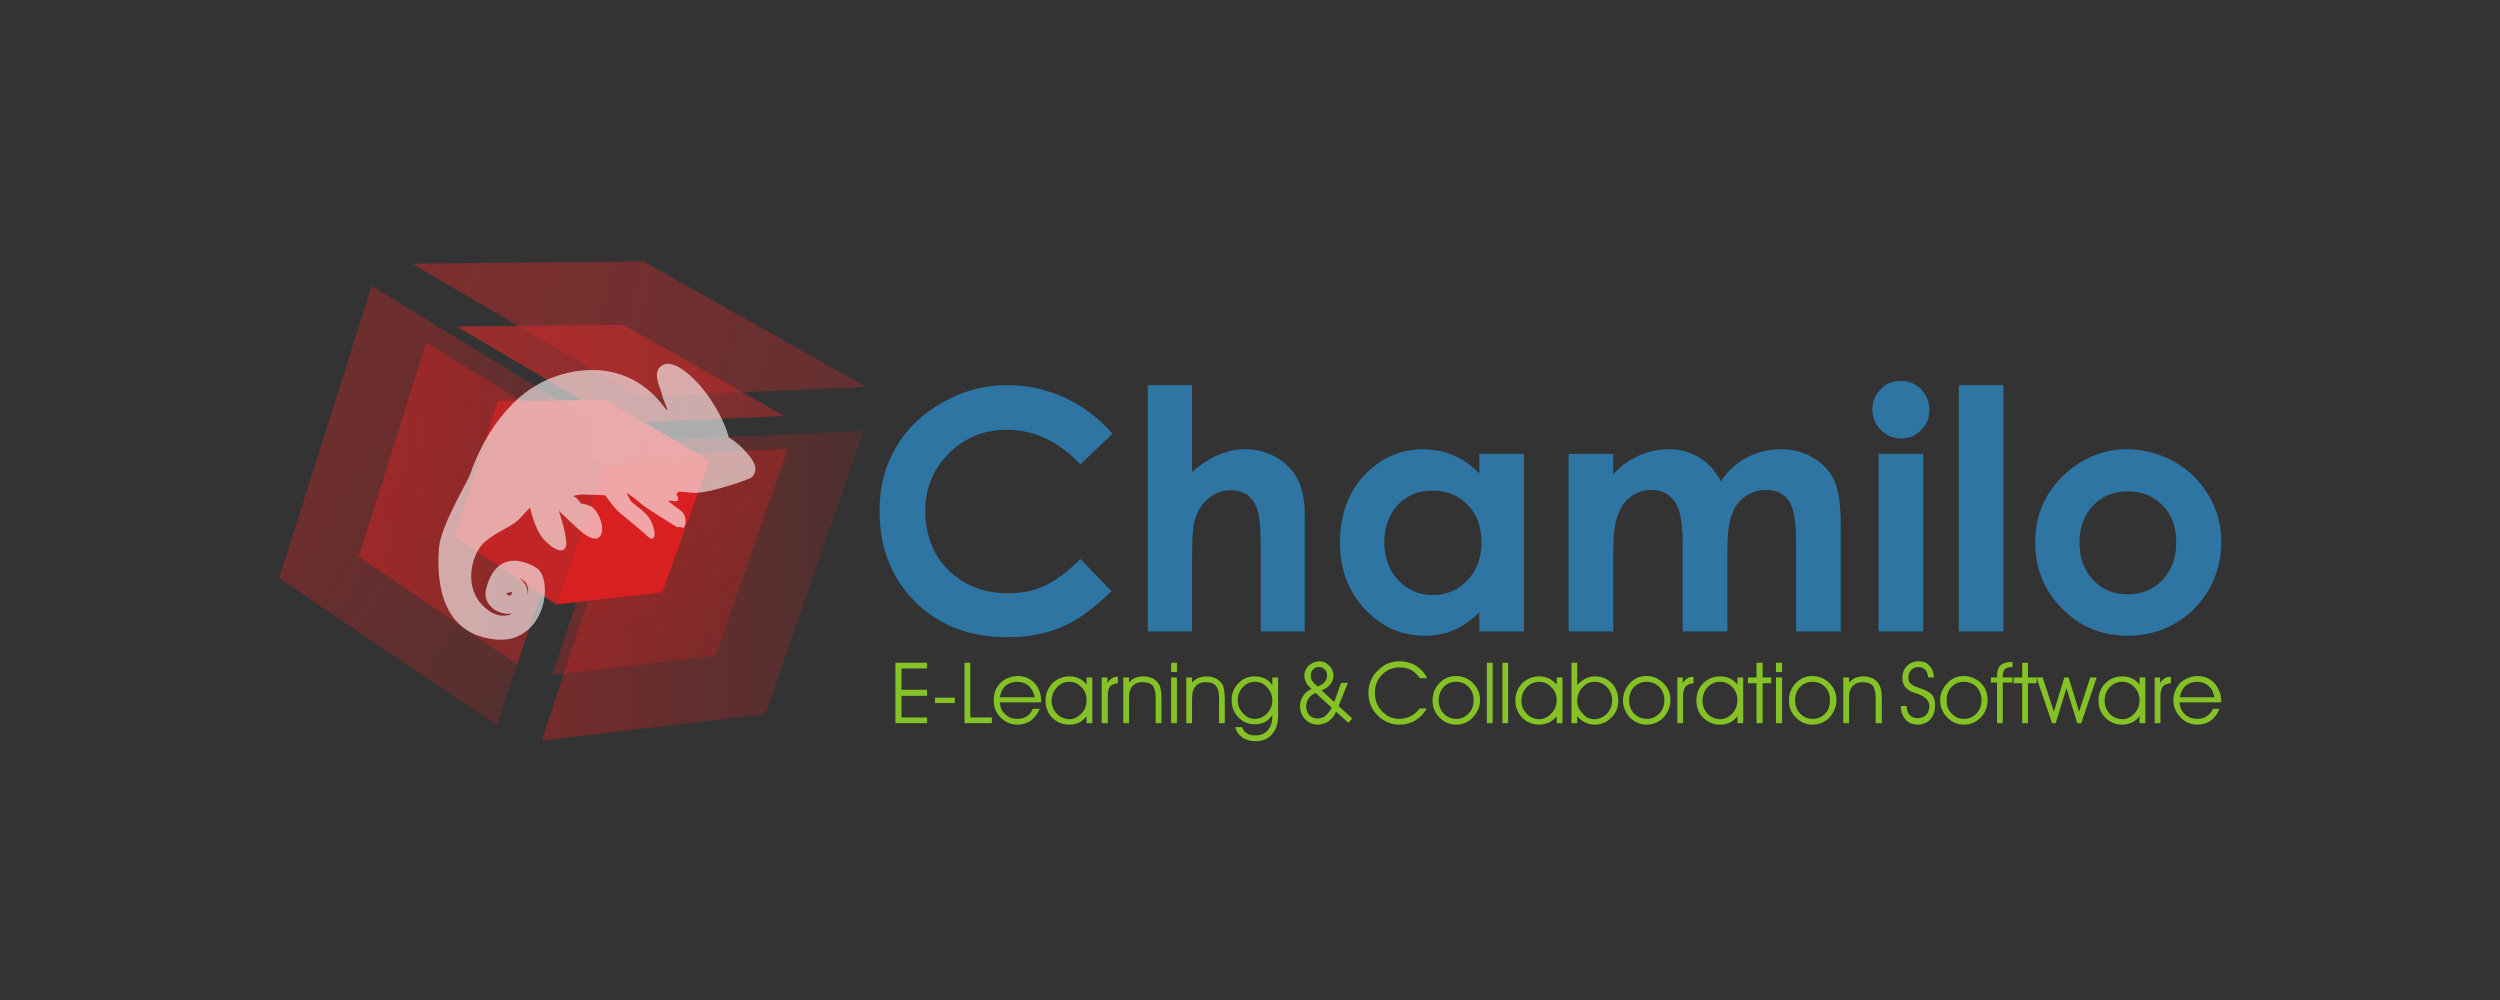 <?xml version="1.0" encoding="UTF-8" standalone="no"?>
<!-- Generator: Adobe Illustrator 12.0.1, SVG Export Plug-In . SVG Version: 6.00 Build 51448)  -->

<svg
   xmlns:dc="http://purl.org/dc/elements/1.1/"
   xmlns:cc="http://creativecommons.org/ns#"
   xmlns:rdf="http://www.w3.org/1999/02/22-rdf-syntax-ns#"
   xmlns:svg="http://www.w3.org/2000/svg"
   xmlns="http://www.w3.org/2000/svg"
   xmlns:xlink="http://www.w3.org/1999/xlink"
   xmlns:sodipodi="http://sodipodi.sourceforge.net/DTD/sodipodi-0.dtd"
   xmlns:inkscape="http://www.inkscape.org/namespaces/inkscape"
   version="1.1"
   id="Layer_1"
   width="500"
   height="200"
   viewBox="0 0 500 200"
   overflow="visible"
   enable-background="new 0 0 388.584 96.726"
   xml:space="preserve"
   inkscape:version="0.47 r22583"
   sodipodi:docname="Chamilo.svg"
   style="overflow:visible"
   inkscape:export-filename="G:\Images\Trademarks\Chamilo\Chamilo-R02.png"
   inkscape:export-xdpi="900"
   inkscape:export-ydpi="900"><rect x="0" y="0" width="500" height="200" fill="#333333" stroke="none"/><title
   id="title7435">Chamilo | E-Learning &amp; Collaboration Software</title><defs
   id="defs2917"><linearGradient
   id="linearGradient4060"><stop
     style="stop-color:#c92a2a;stop-opacity:1;"
     offset="0"
     id="stop4062" /><stop
     style="stop-color:#c92a2a;stop-opacity:0.667;"
     offset="1"
     id="stop4064" /></linearGradient><linearGradient
   id="linearGradient4038"><stop
     style="stop-color:#d92020;stop-opacity:1;"
     offset="0"
     id="stop4040" /><stop
     style="stop-color:#d92020;stop-opacity:0.588;"
     offset="1"
     id="stop4042" /></linearGradient><linearGradient
   id="linearGradient4030"><stop
     style="stop-color:#c22525;stop-opacity:1;"
     offset="0"
     id="stop4032" /><stop
     style="stop-color:#c22525;stop-opacity:0.588;"
     offset="1"
     id="stop4034" /></linearGradient><linearGradient
   id="linearGradient4022"><stop
     style="stop-color:#c92a2a;stop-opacity:1;"
     offset="0"
     id="stop4024" /><stop
     style="stop-color:#c92a2a;stop-opacity:0.667;"
     offset="1"
     id="stop4026" /></linearGradient><linearGradient
   id="linearGradient4014"><stop
     style="stop-color:#d92020;stop-opacity:1;"
     offset="0"
     id="stop4016" /><stop
     style="stop-color:#d92020;stop-opacity:0.392;"
     offset="1"
     id="stop4018" /></linearGradient><linearGradient
   id="linearGradient4006"><stop
     style="stop-color:#c22525;stop-opacity:1;"
     offset="0"
     id="stop4008" /><stop
     style="stop-color:#c22525;stop-opacity:0.588;"
     offset="1"
     id="stop4010" /></linearGradient><inkscape:perspective
   sodipodi:type="inkscape:persp3d"
   inkscape:vp_x="0 : 48.362999 : 1"
   inkscape:vp_y="0 : 1000 : 0"
   inkscape:vp_z="388.58401 : 48.362999 : 1"
   inkscape:persp3d-origin="194.29201 : 32.241999 : 1"
   id="perspective2921" />
	
	
	
	

		
		
		
		
		
		
		
		
		
	<inkscape:perspective
   id="perspective3933"
   inkscape:persp3d-origin="0.5 : 0.33333333 : 1"
   inkscape:vp_z="1 : 0.5 : 1"
   inkscape:vp_y="0 : 1000 : 0"
   inkscape:vp_x="0 : 0.5 : 1"
   sodipodi:type="inkscape:persp3d" /><linearGradient
   inkscape:collect="always"
   xlink:href="#linearGradient4006"
   id="linearGradient4012"
   x1="72.432"
   y1="85.32"
   x2="119.535"
   y2="114.72"
   gradientUnits="userSpaceOnUse" /><linearGradient
   inkscape:collect="always"
   xlink:href="#linearGradient4014"
   id="linearGradient4020"
   x1="108.356"
   y1="117.13"
   x2="172.756"
   y2="117.13"
   gradientUnits="userSpaceOnUse" /><linearGradient
   inkscape:collect="always"
   xlink:href="#linearGradient4022"
   id="linearGradient4028"
   x1="82.392"
   y1="52.284"
   x2="173.256"
   y2="77.322"
   gradientUnits="userSpaceOnUse" /><linearGradient
   inkscape:collect="always"
   xlink:href="#linearGradient4030"
   id="linearGradient4036"
   x1="71.757"
   y1="100.69"
   x2="118.2"
   y2="100.69"
   gradientUnits="userSpaceOnUse" /><linearGradient
   inkscape:collect="always"
   xlink:href="#linearGradient4038"
   id="linearGradient4044"
   x1="127.256"
   y1="94.58"
   x2="146.556"
   y2="130.78"
   gradientUnits="userSpaceOnUse" /><linearGradient
   inkscape:collect="always"
   xlink:href="#linearGradient4060"
   id="linearGradient4066"
   x1="91.392"
   y1="74.803"
   x2="156.856"
   y2="74.803"
   gradientUnits="userSpaceOnUse" /><inkscape:perspective
   id="perspective6809"
   inkscape:persp3d-origin="0.5 : 0.33333333 : 1"
   inkscape:vp_z="1 : 0.5 : 1"
   inkscape:vp_y="0 : 1000 : 0"
   inkscape:vp_x="0 : 0.5 : 1"
   sodipodi:type="inkscape:persp3d" /><inkscape:perspective
   id="perspective6809-2"
   inkscape:persp3d-origin="0.5 : 0.33333333 : 1"
   inkscape:vp_z="1 : 0.5 : 1"
   inkscape:vp_y="0 : 1000 : 0"
   inkscape:vp_x="0 : 0.5 : 1"
   sodipodi:type="inkscape:persp3d" /><linearGradient
   inkscape:collect="always"
   xlink:href="#linearGradient4060"
   id="linearGradient3714"
   gradientUnits="userSpaceOnUse"
   x1="91.392"
   y1="74.803"
   x2="156.856"
   y2="74.803" /><linearGradient
   inkscape:collect="always"
   xlink:href="#linearGradient4030"
   id="linearGradient3716"
   gradientUnits="userSpaceOnUse"
   x1="71.757"
   y1="100.69"
   x2="118.2"
   y2="100.69" /><linearGradient
   inkscape:collect="always"
   xlink:href="#linearGradient4038"
   id="linearGradient3718"
   gradientUnits="userSpaceOnUse"
   x1="127.256"
   y1="94.58"
   x2="146.556"
   y2="130.78" /><linearGradient
   inkscape:collect="always"
   xlink:href="#linearGradient4022"
   id="linearGradient3720"
   gradientUnits="userSpaceOnUse"
   x1="82.392"
   y1="52.284"
   x2="173.256"
   y2="77.322" /><linearGradient
   inkscape:collect="always"
   xlink:href="#linearGradient4006"
   id="linearGradient3722"
   gradientUnits="userSpaceOnUse"
   x1="72.432"
   y1="85.32"
   x2="119.535"
   y2="114.72" /><linearGradient
   inkscape:collect="always"
   xlink:href="#linearGradient4014"
   id="linearGradient3724"
   gradientUnits="userSpaceOnUse"
   x1="108.356"
   y1="117.13"
   x2="172.756"
   y2="117.13" /><linearGradient
   inkscape:collect="always"
   xlink:href="#linearGradient4022"
   id="linearGradient3739"
   gradientUnits="userSpaceOnUse"
   x1="82.392"
   y1="52.284"
   x2="173.256"
   y2="77.322" /><linearGradient
   inkscape:collect="always"
   xlink:href="#linearGradient4006"
   id="linearGradient3741"
   gradientUnits="userSpaceOnUse"
   x1="72.432"
   y1="85.32"
   x2="119.535"
   y2="114.72" /><linearGradient
   inkscape:collect="always"
   xlink:href="#linearGradient4014"
   id="linearGradient3743"
   gradientUnits="userSpaceOnUse"
   x1="108.356"
   y1="117.13"
   x2="172.756"
   y2="117.13" /><linearGradient
   inkscape:collect="always"
   xlink:href="#linearGradient4014"
   id="linearGradient3746"
   gradientUnits="userSpaceOnUse"
   x1="108.356"
   y1="117.13"
   x2="172.756"
   y2="117.13" /><linearGradient
   inkscape:collect="always"
   xlink:href="#linearGradient4006"
   id="linearGradient3749"
   gradientUnits="userSpaceOnUse"
   x1="72.432"
   y1="85.32"
   x2="119.535"
   y2="114.72" /><linearGradient
   inkscape:collect="always"
   xlink:href="#linearGradient4022"
   id="linearGradient3752"
   gradientUnits="userSpaceOnUse"
   x1="82.392"
   y1="52.284"
   x2="173.256"
   y2="77.322" /><linearGradient
   inkscape:collect="always"
   xlink:href="#linearGradient4060"
   id="linearGradient3754"
   gradientUnits="userSpaceOnUse"
   x1="91.392"
   y1="74.803"
   x2="156.856"
   y2="74.803" /><linearGradient
   inkscape:collect="always"
   xlink:href="#linearGradient4030"
   id="linearGradient3756"
   gradientUnits="userSpaceOnUse"
   x1="71.757"
   y1="100.69"
   x2="118.2"
   y2="100.69" /><linearGradient
   inkscape:collect="always"
   xlink:href="#linearGradient4038"
   id="linearGradient3758"
   gradientUnits="userSpaceOnUse"
   x1="127.256"
   y1="94.58"
   x2="146.556"
   y2="130.78" /><linearGradient
   inkscape:collect="always"
   xlink:href="#linearGradient4038"
   id="linearGradient3761"
   gradientUnits="userSpaceOnUse"
   x1="127.256"
   y1="94.58"
   x2="146.556"
   y2="130.78" /><linearGradient
   inkscape:collect="always"
   xlink:href="#linearGradient4030"
   id="linearGradient3764"
   gradientUnits="userSpaceOnUse"
   x1="71.757"
   y1="100.69"
   x2="118.2"
   y2="100.69" /><linearGradient
   inkscape:collect="always"
   xlink:href="#linearGradient4060"
   id="linearGradient3767"
   gradientUnits="userSpaceOnUse"
   x1="91.392"
   y1="74.803"
   x2="156.856"
   y2="74.803" /></defs><sodipodi:namedview
   pagecolor="#ffffff"
   bordercolor="#666666"
   borderopacity="1"
   objecttolerance="10"
   gridtolerance="10"
   guidetolerance="10"
   inkscape:pageopacity="0"
   inkscape:pageshadow="2"
   inkscape:window-width="1092"
   inkscape:window-height="961"
   id="namedview2915"
   showgrid="false"
   inkscape:zoom="5.6568542"
   inkscape:cx="124.28332"
   inkscape:cy="95.873284"
   inkscape:window-x="418"
   inkscape:window-y="29"
   inkscape:window-maximized="0"
   inkscape:current-layer="Layer_1"
   showguides="true"
   inkscape:guide-bbox="true" />
<path
   style="fill:#2e75a3;fill-rule:evenodd;fill-opacity:1"
   id="path2819"
   d="m 425.608,127.144 v -8.28 c 2.736,0 5.04,-0.936 6.912,-2.88 1.8,-1.944 2.736,-4.464 2.736,-7.488 0,-3.024 -0.864,-5.544 -2.736,-7.416 -1.8,-1.872 -4.104,-2.808 -6.912,-2.808 v -8.424 c 3.24,0.072 6.408,0.864 9.288,2.52 2.952,1.656 5.256,3.96 6.912,6.84 1.656,2.808 2.448,5.904 2.448,9.216 0,3.384 -0.792,6.48 -2.448,9.432 -1.728,2.952 -3.96,5.184 -6.84,6.84 -2.808,1.656 -5.976,2.448 -9.36,2.448 z m 0,-37.296 v 8.424 h -0.072 c -2.736,0 -5.04,0.936 -6.912,2.808 -1.8,1.944 -2.736,4.392 -2.736,7.416 0,3.096 0.936,5.616 2.736,7.488 1.8,1.944 4.104,2.88 6.912,2.88 0,0 0,0 0.072,0 v 8.28 c -0.072,0 -0.072,0 -0.144,0 -5.112,0 -9.432,-1.8 -13.032,-5.4 -3.6,-3.672 -5.4,-8.064 -5.4,-13.248 0,-5.544 2.016,-10.08 6.12,-13.824 3.528,-3.168 7.632,-4.824 12.24,-4.824 0.072,0 0.144,0 0.216,0 l 0,0 z m -139.032,37.224 v -8.064 c 2.808,0 5.112,-1.008 6.912,-2.952 1.872,-1.944 2.808,-4.464 2.808,-7.632 0,-3.096 -0.936,-5.616 -2.808,-7.488 -1.8,-1.872 -4.104,-2.808 -6.912,-2.808 v -8.136 c 1.44,0.144 2.808,0.504 4.104,1.08 1.872,0.792 3.6,2.016 5.184,3.6 v -3.888 h 8.928 v 35.496 h -8.928 v -3.816 c -1.728,1.728 -3.456,2.88 -5.256,3.6 -1.224,0.576 -2.592,0.864 -4.032,1.008 l 0,0 z m 27.144,-36.288 h 8.928 v 4.104 c 1.512,-1.728 3.24,-2.952 5.112,-3.744 1.872,-0.864 3.888,-1.296 6.048,-1.296 2.232,0 4.248,0.576 6.048,1.656 1.8,1.08 3.24,2.664 4.32,4.752 1.368,-2.088 3.168,-3.672 5.184,-4.752 2.088,-1.08 4.32,-1.656 6.768,-1.656 2.52,0 4.752,0.576 6.624,1.8 1.944,1.152 3.312,2.664 4.176,4.608 0.792,1.872 1.224,4.896 1.224,9.144 v 20.88 h -8.928 v -18.072 c 0,-4.032 -0.504,-6.768 -1.512,-8.136 -1.008,-1.368 -2.52,-2.088 -4.536,-2.088 -1.512,0 -2.88,0.432 -4.104,1.296 -1.224,0.792 -2.088,2.016 -2.664,3.528 -0.648,1.584 -0.936,4.032 -0.936,7.416 v 16.056 h -8.928 v -17.208 c 0,-3.24 -0.288,-5.544 -0.72,-6.912 -0.504,-1.44 -1.224,-2.448 -2.16,-3.168 -0.936,-0.648 -2.016,-1.008 -3.384,-1.008 -1.44,0 -2.808,0.432 -4.032,1.296 -1.152,0.792 -2.088,2.088 -2.664,3.672 -0.648,1.584 -0.936,4.104 -0.936,7.488 v 15.84 h -8.928 V 90.784 l 0,0 z m 66.456,-14.616 c 1.584,0 2.88,0.576 4.032,1.656 1.08,1.152 1.656,2.52 1.656,4.104 0,1.656 -0.504,2.952 -1.656,4.104 -1.08,1.152 -2.448,1.656 -3.96,1.656 -1.584,0 -2.952,-0.576 -4.104,-1.728 -1.08,-1.08 -1.656,-2.52 -1.656,-4.104 0,-1.584 0.576,-2.952 1.656,-4.032 1.08,-1.152 2.448,-1.656 4.032,-1.656 l 0,0 z m -4.464,14.616 h 8.928 v 35.496 h -8.928 V 90.784 l 0,0 z m 16.056,-13.752 h 8.928 v 49.248 h -8.928 V 77.032 z m -169.272,9.72 -6.408,6.12 c -4.392,-4.608 -9.288,-6.912 -14.688,-6.912 -4.608,0 -8.496,1.584 -11.592,4.68 -3.168,3.168 -4.752,6.984 -4.752,11.52 0,3.24 0.72,6.048 2.088,8.568 1.368,2.448 3.384,4.392 5.904,5.832 2.592,1.44 5.4,2.088 8.496,2.088 2.664,0 5.112,-0.432 7.272,-1.44 2.232,-1.008 4.68,-2.808 7.272,-5.4 l 6.192,6.408 c -3.528,3.528 -6.912,5.904 -10.08,7.272 -3.096,1.296 -6.696,1.944 -10.8,1.944 -7.416,0 -13.536,-2.304 -18.36,-7.056 -4.752,-4.752 -7.128,-10.8 -7.128,-18.216 0,-4.752 1.08,-9 3.312,-12.744 2.16,-3.672 5.256,-6.696 9.288,-8.928 4.032,-2.304 8.352,-3.456 13.032,-3.456 3.96,0 7.776,0.864 11.448,2.52 3.672,1.728 6.84,4.104 9.504,7.2 l 0,0 z m 64.08,3.24 v 8.136 h -0.072 c -2.808,0 -5.04,0.936 -6.912,2.808 -1.8,1.944 -2.736,4.464 -2.736,7.488 0,3.096 0.936,5.616 2.808,7.632 1.872,1.944 4.176,2.952 6.84,2.952 0.072,0 0.072,0 0.072,0 v 8.064 c -0.504,0.072 -1.08,0.072 -1.656,0.072 -4.608,0 -8.568,-1.728 -11.952,-5.328 -3.312,-3.528 -4.968,-7.992 -4.968,-13.248 0,-5.472 1.584,-9.936 4.824,-13.464 3.24,-3.456 7.2,-5.256 11.808,-5.256 0.72,0 1.296,0.072 1.944,0.144 l 0,0 z m -57.024,-12.96 h 8.856 v 17.352 c 1.728,-1.512 3.528,-2.664 5.256,-3.384 1.8,-0.792 3.528,-1.152 5.328,-1.152 3.456,0 6.48,1.224 8.856,3.672 2.088,2.088 3.096,5.256 3.096,9.288 v 23.472 h -8.784 v -15.624 c 0,-4.104 -0.144,-6.912 -0.576,-8.352 -0.36,-1.44 -1.08,-2.448 -1.944,-3.168 -0.936,-0.72 -2.088,-1.08 -3.456,-1.08 -1.872,0 -3.384,0.576 -4.68,1.8 -1.296,1.08 -2.232,2.736 -2.736,4.824 -0.216,1.08 -0.36,3.456 -0.36,7.272 v 14.328 h -8.856 V 77.032 z"
   clip-rule="evenodd" /><path
   style="fill:#84c225;fill-rule:evenodd;fill-opacity:1"
   id="path2913"
   d="m 439.432,144.928 v -1.152 l 0,0 c 0.72,0 1.296,-0.144 1.872,-0.504 0.576,-0.36 1.008,-0.864 1.296,-1.512 h 1.296 c -0.36,1.008 -1.008,1.8 -1.728,2.376 -0.792,0.504 -1.656,0.792 -2.664,0.792 h -0.072 l 0,0 z m 0,-4.464 v -1.008 h 3.456 c -0.216,-1.008 -0.576,-1.8 -1.224,-2.304 -0.576,-0.504 -1.296,-0.792 -2.232,-0.792 v -1.152 c 0.072,0 0.072,0 0.072,0 1.44,0 2.52,0.504 3.384,1.44 0.864,0.936 1.368,2.232 1.368,3.744 v 0.072 h -4.824 z m 0,-5.256 v 1.152 h -0.072 c -0.864,0 -1.656,0.288 -2.232,0.792 -0.648,0.576 -1.008,1.368 -1.152,2.304 h 3.456 v 1.008 h -3.528 c 0.072,1.008 0.432,1.8 1.08,2.376 0.648,0.648 1.512,0.936 2.448,0.936 v 1.152 c -1.296,0 -2.448,-0.504 -3.312,-1.44 -0.936,-0.936 -1.44,-2.088 -1.44,-3.384 0,-1.44 0.504,-2.592 1.368,-3.528 0.936,-0.864 2.016,-1.296 3.384,-1.368 l 0,0 z m -15.048,9.72 v -1.08 c 0.072,0 0.072,0 0.072,0 0.936,0 1.728,-0.432 2.448,-1.152 0.648,-0.72 1.008,-1.656 1.008,-2.664 0,-1.008 -0.36,-1.872 -1.008,-2.592 -0.72,-0.72 -1.512,-1.08 -2.448,-1.08 0,0 0,0 -0.072,0 v -1.08 c 0.072,0 0.072,0 0.144,0 0.72,0 1.296,0.144 1.944,0.432 0.576,0.288 1.08,0.72 1.44,1.224 v -1.44 h 1.152 v 9.144 h -1.152 v -1.44 c -0.36,0.576 -0.864,0.936 -1.512,1.296 -0.576,0.288 -1.296,0.432 -2.016,0.432 l 0,0 z m 7.704,-0.288 h -1.152 v -9.144 h 1.08 v 1.08 c 0.288,-0.432 0.648,-0.72 0.936,-0.936 0.36,-0.216 0.792,-0.288 1.224,-0.288 v 1.296 c -0.72,0.072 -1.296,0.288 -1.584,0.648 -0.288,0.36 -0.504,1.008 -0.504,1.8 v 5.544 z m -7.704,-9.36 v 1.08 c -0.936,0 -1.728,0.36 -2.448,1.08 -0.648,0.72 -1.008,1.656 -1.008,2.736 0,1.008 0.36,1.872 1.008,2.592 0.72,0.72 1.512,1.008 2.448,1.08 v 1.08 l 0,0 c -1.296,0 -2.448,-0.504 -3.312,-1.368 -0.936,-0.936 -1.368,-2.088 -1.368,-3.456 0,-1.368 0.432,-2.52 1.368,-3.456 0.864,-0.864 2.016,-1.368 3.312,-1.368 l 0,0 z m -17.064,1.368 v -1.08 l 3.096,9.072 h 0.72 l 2.16,-6.984 2.16,6.984 h 0.792 l 3.096,-9.144 h -1.296 l -2.232,6.84 -2.088,-6.84 h -0.864 l -2.088,6.84 -2.232,-6.84 h -1.224 l 0,0 v 1.152 l 0,0 z m 0,-1.08 v 1.08 h -1.728 v 7.992 h -1.152 v -7.992 h -1.728 v -1.152 h 1.728 v -2.952 h 1.152 v 2.952 h 1.728 l 0,0 v 0.072 l 0,0 z m -14.544,9.36 v -1.152 c 0,0 0,0 0.072,0 0.936,0 1.8,-0.36 2.448,-1.08 0.648,-0.648 1.008,-1.584 1.008,-2.664 0,-1.08 -0.36,-1.944 -1.008,-2.664 -0.648,-0.648 -1.512,-1.008 -2.52,-1.008 v -1.152 c 1.296,0 2.448,0.504 3.384,1.368 0.936,0.936 1.368,2.088 1.368,3.384 0,1.368 -0.432,2.52 -1.368,3.528 -0.936,0.936 -2.016,1.44 -3.312,1.44 -0.072,0 -0.072,0 -0.072,0 l 0,0 z m 7.776,-0.288 h -1.152 v -8.136 h -1.224 v -1.008 h 1.224 v -0.288 c 0,-0.936 0.216,-1.656 0.72,-2.16 0.504,-0.432 1.224,-0.648 2.232,-0.648 h 0.144 v 1.008 c -0.72,0 -1.224,0.144 -1.512,0.432 -0.288,0.288 -0.432,0.72 -0.432,1.368 v 0.288 h 1.944 v 1.008 h -1.944 v 8.136 z m -7.776,-9.432 v 1.152 h -0.072 c -0.936,0 -1.728,0.36 -2.376,1.008 -0.72,0.72 -1.008,1.656 -1.008,2.664 0,1.08 0.288,2.016 1.008,2.664 0.648,0.72 1.44,1.08 2.448,1.08 v 1.152 c -1.296,0 -2.448,-0.504 -3.312,-1.44 -0.936,-0.936 -1.44,-2.088 -1.44,-3.384 0,-1.368 0.504,-2.52 1.44,-3.456 0.936,-1.008 2.016,-1.44 3.24,-1.44 0.072,0 0.072,0 0.072,0 l 0,0 z m -30.24,9.72 v -1.152 l 0,0 c 1.008,0 1.8,-0.36 2.52,-1.08 0.648,-0.648 0.936,-1.584 0.936,-2.664 0,-1.08 -0.288,-1.944 -1.008,-2.664 -0.648,-0.648 -1.44,-1.008 -2.448,-1.008 v -1.152 c 1.296,0 2.376,0.504 3.312,1.368 0.936,0.936 1.44,2.088 1.44,3.384 0,1.368 -0.504,2.52 -1.368,3.528 -0.936,0.936 -2.088,1.44 -3.384,1.44 l 0,0 0,0 z m 6.12,-9.432 h 1.152 v 1.008 c 0.36,-0.36 0.792,-0.72 1.224,-0.936 0.504,-0.144 1.008,-0.288 1.656,-0.288 0.648,0 1.296,0.144 1.8,0.36 0.504,0.288 0.936,0.648 1.224,1.08 0.216,0.36 0.36,0.72 0.504,1.224 0.072,0.432 0.144,1.08 0.144,1.944 v 4.752 h -1.224 v -5.112 c 0,-1.08 -0.216,-1.872 -0.576,-2.376 -0.432,-0.504 -1.08,-0.72 -2.016,-0.72 -0.504,0 -1.008,0.072 -1.368,0.288 -0.432,0.216 -0.72,0.576 -1.008,0.936 -0.144,0.288 -0.216,0.576 -0.288,0.864 -0.072,0.36 -0.072,0.864 -0.072,1.656 v 4.464 h -1.152 v -9.144 l 0,0 z m 11.52,5.688 h 1.152 c 0,0.792 0.216,1.368 0.576,1.8 0.432,0.432 0.936,0.648 1.584,0.648 0.72,0 1.296,-0.216 1.728,-0.648 0.432,-0.432 0.648,-1.008 0.648,-1.8 0,-1.08 -0.864,-1.944 -2.592,-2.52 -0.144,0 -0.216,-0.072 -0.288,-0.072 -0.936,-0.288 -1.512,-0.72 -1.944,-1.152 -0.36,-0.504 -0.576,-1.08 -0.576,-1.872 0,-0.936 0.288,-1.728 0.936,-2.376 0.576,-0.576 1.368,-0.936 2.304,-0.936 0.936,0 1.656,0.288 2.16,0.864 0.576,0.576 0.864,1.368 0.936,2.376 h -1.152 c -0.072,-0.648 -0.288,-1.152 -0.576,-1.512 -0.36,-0.36 -0.792,-0.576 -1.368,-0.576 -0.576,0 -1.08,0.216 -1.44,0.576 -0.432,0.432 -0.576,0.936 -0.576,1.512 0,0.36 0,0.576 0.144,0.864 0.144,0.216 0.288,0.432 0.576,0.576 0.216,0.216 0.72,0.432 1.44,0.648 0.432,0.144 0.72,0.288 0.936,0.36 0.792,0.288 1.368,0.648 1.728,1.152 0.36,0.504 0.504,1.08 0.504,1.872 0,1.224 -0.288,2.16 -0.936,2.88 -0.648,0.72 -1.512,1.08 -2.592,1.08 -0.936,0 -1.8,-0.36 -2.376,-1.008 -0.648,-0.72 -0.936,-1.584 -0.936,-2.736 z m -17.64,-5.976 v 1.152 c -0.072,0 -0.072,0 -0.072,0 -0.936,0 -1.8,0.36 -2.448,1.008 -0.648,0.72 -1.008,1.656 -1.008,2.664 0,1.08 0.36,2.016 1.008,2.664 0.72,0.72 1.512,1.08 2.52,1.08 v 1.152 c -1.368,0 -2.448,-0.504 -3.384,-1.44 -0.936,-0.936 -1.368,-2.088 -1.368,-3.384 0,-1.368 0.432,-2.52 1.368,-3.456 0.936,-1.008 2.016,-1.44 3.312,-1.44 0,0 0,0 0.072,0 l 0,0 z m -18.504,9.72 v -1.08 l 0,0 c 0.936,0 1.728,-0.432 2.448,-1.152 0.648,-0.72 1.008,-1.656 1.008,-2.664 0,-1.008 -0.36,-1.872 -1.008,-2.592 -0.72,-0.72 -1.512,-1.08 -2.448,-1.08 l 0,0 v -1.08 c 0,0 0,0 0.072,0 0.72,0 1.368,0.144 1.944,0.432 0.576,0.288 1.08,0.72 1.44,1.224 v -1.44 h 1.152 v 9.144 h -1.152 v -1.44 c -0.36,0.576 -0.864,0.936 -1.44,1.296 -0.648,0.288 -1.296,0.432 -2.016,0.432 l 0,0 z m 7.272,-0.288 v -7.992 h -1.728 v -1.152 h 1.728 v -2.952 h 1.224 v 2.952 h 1.728 v 1.152 h -1.728 v 7.992 h -1.224 l 0,0 z m 5.112,-10.224 h -1.224 v -1.872 h 1.224 v 1.872 l 0,0 z m -1.224,10.224 v -9.144 h 1.224 v 9.144 h -1.224 z m -11.16,-9.36 v 1.08 c -1.008,0 -1.8,0.36 -2.52,1.08 -0.648,0.72 -1.008,1.656 -1.008,2.736 0,1.008 0.36,1.872 1.008,2.592 0.72,0.72 1.512,1.008 2.52,1.08 v 1.08 h -0.072 c -1.296,0 -2.448,-0.504 -3.312,-1.368 -0.936,-0.936 -1.368,-2.088 -1.368,-3.456 0,-1.368 0.432,-2.52 1.368,-3.456 0.864,-0.864 2.016,-1.368 3.384,-1.368 l 0,0 z m -14.688,9.648 v -1.152 l 0,0 c 1.008,0 1.8,-0.36 2.52,-1.08 0.648,-0.648 1.008,-1.584 1.008,-2.664 0,-1.08 -0.36,-1.944 -1.008,-2.664 -0.72,-0.648 -1.512,-1.008 -2.52,-1.008 v -1.152 c 1.296,0 2.376,0.504 3.312,1.368 0.936,0.936 1.44,2.088 1.44,3.384 0,1.368 -0.504,2.52 -1.368,3.528 -0.936,0.936 -2.088,1.44 -3.384,1.44 l 0,0 0,0 z m 7.272,-0.288 h -1.152 v -9.144 h 1.08 v 1.08 c 0.288,-0.432 0.648,-0.72 0.936,-0.936 0.36,-0.216 0.792,-0.288 1.224,-0.288 v 1.296 c -0.72,0.072 -1.224,0.288 -1.584,0.648 -0.288,0.36 -0.504,1.008 -0.504,1.8 v 5.544 z m -7.272,-9.432 v 1.152 h -0.072 c -0.936,0 -1.728,0.36 -2.448,1.008 -0.648,0.72 -1.008,1.656 -1.008,2.664 0,1.08 0.36,2.016 1.008,2.664 0.72,0.72 1.512,1.08 2.52,1.08 v 1.152 c -1.296,0 -2.448,-0.504 -3.384,-1.44 -0.864,-0.936 -1.368,-2.088 -1.368,-3.384 0,-1.368 0.504,-2.52 1.368,-3.456 0.936,-1.008 2.016,-1.44 3.312,-1.44 h 0.072 l 0,0 z m -10.368,9.72 v -1.08 c 0.936,-0.072 1.728,-0.432 2.448,-1.152 0.648,-0.72 1.008,-1.584 1.008,-2.664 0,-1.008 -0.36,-1.872 -1.008,-2.592 -0.72,-0.72 -1.512,-1.08 -2.448,-1.08 v -1.08 h 0.072 c 1.296,0 2.376,0.432 3.312,1.368 0.864,0.936 1.296,2.088 1.296,3.456 0,1.368 -0.432,2.52 -1.368,3.384 -0.864,0.936 -2.016,1.44 -3.312,1.44 z m 0,-9.648 v 1.08 c 0,0 0,0 -0.072,0 -0.936,0 -1.728,0.36 -2.448,1.152 -0.648,0.72 -1.008,1.584 -1.008,2.664 0,1.008 0.36,1.8 1.08,2.52 0.648,0.792 1.44,1.152 2.376,1.152 0,0 0,0 0.072,0 v 1.08 c -0.072,0 -0.072,0 -0.072,0 -0.72,0 -1.296,-0.144 -1.872,-0.432 -0.576,-0.288 -1.08,-0.648 -1.584,-1.224 v 1.368 h -1.152 v -12.096 h 1.152 v 3.816 0.648 c 0.504,-0.576 1.08,-1.008 1.656,-1.296 0.576,-0.288 1.152,-0.432 1.872,-0.432 l 0,0 z m -11.16,9.648 v -1.08 l 0,0 c 0.936,0 1.8,-0.432 2.448,-1.152 0.72,-0.72 1.08,-1.656 1.08,-2.664 0,-1.008 -0.36,-1.872 -1.08,-2.592 -0.648,-0.72 -1.512,-1.08 -2.376,-1.08 h -0.072 v -1.08 h 0.072 c 0.72,0 1.368,0.144 1.944,0.432 0.576,0.288 1.08,0.72 1.512,1.224 v -1.44 h 1.152 v 9.144 h -1.152 v -1.44 c -0.36,0.576 -0.864,0.936 -1.512,1.296 -0.648,0.288 -1.296,0.432 -2.016,0.432 z m 0,-9.648 v 1.08 c -0.936,0 -1.8,0.36 -2.448,1.08 -0.72,0.72 -1.08,1.656 -1.08,2.736 0,1.008 0.36,1.872 1.08,2.592 0.648,0.72 1.512,1.008 2.448,1.08 v 1.08 l 0,0 c -1.368,0 -2.448,-0.504 -3.384,-1.368 -0.864,-0.936 -1.368,-2.088 -1.368,-3.456 0,-1.368 0.504,-2.52 1.368,-3.456 0.936,-0.864 2.016,-1.368 3.384,-1.368 l 0,0 z m -16.56,9.648 v -1.152 l 0,0 c 1.008,0 1.8,-0.36 2.448,-1.08 0.72,-0.648 1.008,-1.584 1.008,-2.664 0,-1.08 -0.288,-1.944 -1.008,-2.664 -0.648,-0.648 -1.44,-1.008 -2.448,-1.008 v -1.152 c 1.296,0 2.376,0.504 3.312,1.368 0.936,0.936 1.44,2.088 1.44,3.384 0,1.368 -0.504,2.52 -1.44,3.528 -0.864,0.936 -2.016,1.44 -3.312,1.44 l 0,0 0,0 z m 6.12,-0.288 v -12.096 h 1.152 v 12.096 h -1.152 l 0,0 z m 3.096,0 v -12.096 h 1.152 v 12.096 h -1.152 z m -9.216,-9.432 v 1.152 c -0.072,0 -0.072,0 -0.072,0 -0.936,0 -1.8,0.36 -2.448,1.008 -0.648,0.72 -1.008,1.656 -1.008,2.664 0,1.08 0.36,2.016 1.008,2.664 0.648,0.72 1.512,1.08 2.52,1.08 v 1.152 c -1.368,0 -2.448,-0.504 -3.384,-1.44 -0.936,-0.936 -1.368,-2.088 -1.368,-3.384 0,-1.368 0.432,-2.52 1.368,-3.456 0.936,-1.008 2.016,-1.44 3.312,-1.44 0,0 0,0 0.072,0 l 0,0 z m -27.504,9.72 v -1.224 c 0.504,-0.072 0.936,-0.216 1.296,-0.504 0.432,-0.36 0.864,-0.864 1.296,-1.656 l -2.592,-2.376 v -1.944 c 0.576,-0.288 0.936,-0.504 1.224,-0.864 0.288,-0.36 0.432,-0.792 0.432,-1.296 0,-0.432 -0.144,-0.864 -0.432,-1.152 -0.36,-0.36 -0.72,-0.504 -1.152,-0.504 0,0 0,0 -0.072,0 v -1.152 c 0.072,0 0.072,0 0.144,0 0.72,0 1.368,0.288 1.944,0.864 0.576,0.576 0.864,1.224 0.864,2.016 0,0.648 -0.216,1.152 -0.648,1.728 -0.36,0.504 -0.936,0.864 -1.728,1.224 l 2.52,2.304 1.368,-3.816 h 1.368 l -1.872,4.608 2.736,2.52 -0.792,0.864 -2.448,-2.232 c -0.36,0.864 -0.864,1.44 -1.512,1.944 -0.576,0.36 -1.224,0.576 -1.944,0.648 l 0,0 z m 20.232,-9.288 c -0.504,-0.72 -1.152,-1.296 -1.8,-1.656 -0.648,-0.36 -1.44,-0.504 -2.304,-0.504 -1.368,0 -2.52,0.504 -3.456,1.44 -1.008,1.008 -1.44,2.232 -1.44,3.6 0,1.512 0.432,2.736 1.44,3.744 0.936,1.008 2.088,1.512 3.456,1.512 0.864,0 1.584,-0.216 2.304,-0.576 0.648,-0.288 1.224,-0.864 1.728,-1.512 h 1.44 c -0.576,1.008 -1.296,1.8 -2.232,2.376 -0.936,0.576 -2.016,0.864 -3.168,0.864 -1.8,0 -3.24,-0.648 -4.464,-1.872 -1.224,-1.224 -1.8,-2.736 -1.8,-4.536 0,-0.864 0.144,-1.656 0.504,-2.448 0.288,-0.72 0.792,-1.44 1.44,-2.016 0.576,-0.576 1.224,-1.08 1.944,-1.368 0.72,-0.288 1.512,-0.432 2.304,-0.432 1.224,0 2.304,0.288 3.312,0.864 0.936,0.648 1.728,1.44 2.232,2.52 h -1.44 z m -20.232,-3.384 v 1.152 c -0.432,0 -0.864,0.144 -1.152,0.504 -0.288,0.288 -0.432,0.72 -0.432,1.224 0,0.36 0.072,0.72 0.288,1.08 0.216,0.288 0.576,0.648 1.08,1.08 0.072,0 0.144,-0.072 0.216,-0.072 v 1.944 l -0.648,-0.576 c -0.576,0.288 -1.08,0.648 -1.368,1.08 -0.288,0.504 -0.504,1.008 -0.504,1.584 0,0.72 0.216,1.296 0.648,1.8 0.504,0.432 1.008,0.648 1.728,0.648 0.072,0 0.144,0 0.144,0 v 1.224 c -0.072,0 -0.144,0 -0.216,0 -1.008,0 -1.8,-0.36 -2.52,-1.08 -0.648,-0.72 -1.008,-1.584 -1.008,-2.592 0,-0.72 0.216,-1.44 0.576,-2.016 0.432,-0.648 1.008,-1.152 1.728,-1.44 -0.576,-0.504 -0.936,-0.936 -1.08,-1.296 -0.216,-0.432 -0.36,-0.864 -0.36,-1.368 0,-0.792 0.288,-1.44 0.864,-2.016 0.576,-0.504 1.224,-0.792 2.016,-0.864 l 0,0 z m -12.744,15.984 v -1.152 l 0,0 c 1.008,0 1.872,-0.288 2.52,-1.008 0.648,-0.72 0.936,-1.656 0.936,-2.808 v -0.216 c -0.432,0.576 -0.936,1.08 -1.512,1.368 -0.576,0.288 -1.224,0.432 -1.872,0.432 -0.072,0 -0.072,0 -0.072,0 v -1.08 l 0,0 c 0.864,0 1.728,-0.36 2.376,-1.08 0.72,-0.72 1.08,-1.584 1.08,-2.592 0,-1.008 -0.36,-1.944 -1.08,-2.664 -0.648,-0.72 -1.44,-1.08 -2.376,-1.08 l 0,0 v -1.08 c 0.72,0 1.368,0.144 1.944,0.432 0.576,0.216 1.08,0.72 1.512,1.296 v -1.512 h 1.152 v 7.632 c 0,1.656 -0.432,2.88 -1.224,3.744 -0.792,0.936 -1.872,1.368 -3.312,1.368 h -0.072 z m 0,-12.96 v 1.08 c -1.008,0 -1.728,0.36 -2.376,1.008 -0.72,0.72 -1.08,1.584 -1.08,2.664 0,1.008 0.36,1.944 1.08,2.664 0.648,0.72 1.368,1.08 2.376,1.08 v 1.08 c -1.296,0 -2.448,-0.432 -3.312,-1.368 -0.936,-0.936 -1.368,-2.088 -1.368,-3.456 0,-1.368 0.432,-2.448 1.368,-3.384 0.864,-0.936 2.016,-1.368 3.24,-1.368 0,0 0,0 0.072,0 l 0,0 z m 0,11.808 v 1.152 c -1.008,0 -1.8,-0.288 -2.52,-0.72 -0.792,-0.576 -1.224,-1.224 -1.44,-2.088 h 1.368 c 0.144,0.504 0.504,0.936 0.936,1.224 0.504,0.288 0.936,0.432 1.656,0.432 l 0,0 z m -37.152,-2.16 v -1.08 l 0,0 c 0.936,0 1.728,-0.432 2.448,-1.152 0.72,-0.72 1.008,-1.656 1.008,-2.664 0,-1.008 -0.288,-1.872 -1.008,-2.592 -0.72,-0.72 -1.512,-1.08 -2.376,-1.08 -0.072,0 -0.072,0 -0.072,0 v -1.08 h 0.072 c 0.72,0 1.368,0.144 1.944,0.432 0.576,0.288 1.08,0.72 1.44,1.224 v -1.44 h 1.152 v 9.144 h -1.152 v -1.44 c -0.36,0.576 -0.864,0.936 -1.44,1.296 -0.648,0.288 -1.296,0.432 -2.016,0.432 l 0,0 z m 7.704,-0.288 h -1.224 v -9.144 h 1.152 v 1.08 c 0.288,-0.432 0.576,-0.72 0.936,-0.936 0.288,-0.216 0.72,-0.288 1.152,-0.288 v 1.296 c -0.72,0.072 -1.224,0.288 -1.584,0.648 -0.288,0.36 -0.432,1.008 -0.432,1.8 v 5.544 l 0,0 z m 3.096,-9.144 h 1.152 v 1.008 c 0.36,-0.36 0.72,-0.72 1.224,-0.936 0.504,-0.144 1.008,-0.288 1.656,-0.288 0.648,0 1.224,0.144 1.8,0.36 0.504,0.288 0.936,0.648 1.224,1.08 0.216,0.36 0.36,0.72 0.432,1.224 0.144,0.432 0.144,1.08 0.144,1.944 v 4.752 h -1.152 v -5.112 c 0,-1.08 -0.216,-1.872 -0.576,-2.376 -0.432,-0.504 -1.08,-0.72 -2.016,-0.72 -0.576,0 -1.008,0.072 -1.44,0.288 -0.36,0.216 -0.72,0.576 -0.936,0.936 -0.144,0.288 -0.216,0.576 -0.288,0.864 -0.072,0.36 -0.072,0.864 -0.072,1.656 v 4.464 h -1.152 v -9.144 l 0,0 z m 10.728,-1.08 h -1.152 v -1.872 h 1.152 v 1.872 l 0,0 z m -1.152,10.224 v -9.144 h 1.152 v 9.144 h -1.152 l 0,0 z m 3.024,-9.144 h 1.152 v 1.008 c 0.36,-0.36 0.792,-0.72 1.296,-0.936 0.432,-0.144 1.008,-0.288 1.584,-0.288 0.72,0 1.296,0.144 1.8,0.36 0.576,0.288 0.936,0.648 1.296,1.08 0.216,0.36 0.36,0.72 0.432,1.224 0.072,0.432 0.144,1.08 0.144,1.944 v 4.752 h -1.152 v -5.112 c 0,-1.08 -0.216,-1.872 -0.648,-2.376 -0.432,-0.504 -1.08,-0.72 -2.016,-0.72 -0.504,0 -0.936,0.072 -1.368,0.288 -0.432,0.216 -0.72,0.576 -0.936,0.936 -0.144,0.288 -0.288,0.576 -0.36,0.864 0,0.36 -0.072,0.864 -0.072,1.656 v 4.464 h -1.152 v -9.144 z m -23.4,-0.216 v 1.08 c -1.008,0 -1.8,0.36 -2.448,1.08 -0.72,0.72 -1.08,1.656 -1.08,2.736 0,1.008 0.36,1.872 1.08,2.592 0.648,0.72 1.44,1.008 2.448,1.08 v 1.08 l 0,0 c -1.368,0 -2.52,-0.504 -3.384,-1.368 -0.936,-0.936 -1.368,-2.088 -1.368,-3.456 0,-1.368 0.504,-2.52 1.368,-3.456 0.936,-0.864 2.016,-1.368 3.384,-1.368 l 0,0 z m -10.368,9.648 v -1.152 l 0,0 c 0.648,0 1.296,-0.144 1.872,-0.504 0.504,-0.36 0.936,-0.864 1.224,-1.512 h 1.368 c -0.432,1.008 -1.008,1.8 -1.8,2.376 -0.792,0.504 -1.656,0.792 -2.664,0.792 l 0,0 0,0 z m 0,-4.464 v -1.008 h 3.456 c -0.216,-1.008 -0.648,-1.8 -1.224,-2.304 -0.576,-0.504 -1.368,-0.792 -2.232,-0.792 v -1.152 c 0,0 0,0 0.072,0 1.368,0 2.52,0.504 3.384,1.44 0.864,0.936 1.296,2.232 1.296,3.744 v 0.072 h -4.752 z m -23.184,-2.52 h 5.112 v 1.224 h -5.112 v 4.32 h 5.112 v 1.152 h -6.336 v -12.096 h 6.336 v 1.152 h -5.112 v 4.248 l 0,0 z m 23.184,-2.736 v 1.152 c -0.072,0 -0.072,0 -0.144,0 -0.864,0 -1.584,0.288 -2.232,0.792 -0.648,0.576 -1.008,1.368 -1.152,2.304 h 3.528 v 1.008 h -3.528 c 0.072,1.008 0.432,1.8 1.08,2.376 0.648,0.648 1.44,0.936 2.448,0.936 v 1.152 c -1.368,0 -2.448,-0.504 -3.384,-1.44 -0.936,-0.936 -1.368,-2.088 -1.368,-3.384 0,-1.44 0.432,-2.592 1.368,-3.528 0.864,-0.864 2.016,-1.296 3.384,-1.368 l 0,0 z m -12.528,4.32 v 1.08 h -3.96 v -1.08 h 3.96 l 0,0 z m 7.416,5.112 h -5.472 v -12.096 h 1.152 v 10.944 h 4.32 v 1.152 z"
   clip-rule="evenodd" />
<path
   style="fill:#c92a2a;fill-opacity:1;fill-rule:evenodd"
   d="m 141.856,92.08 -21.164,0.942 -21.1,-12.822 21.528,-0.216 20.736,12.096 z"
   id="polygon2823"
   sodipodi:nodetypes="ccccc" /><path
   style="fill:#c22525;fill-opacity:1;fill-rule:evenodd"
   d="m 111.256,120.88 -20.304,-13.608 8.64,-27.072 21.103,12.812 -9.439,27.868 z"
   id="polygon2849"
   sodipodi:nodetypes="ccccc" /><path
   style="fill:#d92020;fill-opacity:1;fill-rule:evenodd"
   d="m 132.496,118.432 -21.24,2.448 9.432,-27.864 21.168,-0.936 z"
   id="polygon2851" /><path
   style="opacity:0.7;fill:url(#linearGradient3767);fill-opacity:1;fill-rule:evenodd"
   d="M 156.856,83.203 124.074,84.622 91.392,65.309 124.737,64.984 156.856,83.203 z"
   id="path3982"
   sodipodi:nodetypes="ccccc" /><path
   style="opacity:0.6;fill:url(#linearGradient3764);fill-opacity:1;fill-rule:evenodd"
   d="M 103.461,132.88 71.757,111.344 85.248,68.5 118.2,88.776 103.461,132.88 z"
   id="path3984"
   sodipodi:nodetypes="ccccc" /><path
   style="opacity:0.4;fill:url(#linearGradient3761);fill-opacity:1;fill-rule:evenodd"
   d="m 143.149,131.138 -32.693,3.842 14.518,-43.731 32.582,-1.469 z"
   id="path3986" /><path
   sodipodi:nodetypes="ccccc"
   id="path3974"
   d="M 173.256,77.368 127.755,79.322 82.392,52.732 128.675,52.284 173.256,77.368 z"
   style="opacity:0.5;fill:url(#linearGradient3752);fill-opacity:1;fill-rule:evenodd" /><path
   sodipodi:nodetypes="ccccc"
   id="path3976"
   d="M 99.318,145.06 55.832,115.663 74.337,57.18 119.535,84.857 99.318,145.06 z"
   style="opacity:0.4;fill:url(#linearGradient3749);fill-opacity:1;fill-rule:evenodd" /><path
   id="path3978"
   d="M 153.057,142.819 108.356,148.08 128.206,88.192 172.756,86.18 z"
   style="opacity:0.4;fill:url(#linearGradient3746);fill-opacity:1;fill-rule:evenodd" /><path
   style="opacity:0.6;fill:#ffffff;fill-opacity:1;stroke:none"
   d="m 150.141,95.607 c 0,0 0.72,-0.36 0.936,-1.584 0,-0.072 0,-0.144 0,-0.216 v -0.216 c -0.072,-1.152 -1.224,-2.52 -2.52,-3.888 -1.512,-1.512 -2.808,-2.232 -2.808,-2.232 0,0 -0.648,-3.024 -3.384,-7.2 -2.664,-4.176 -7.272,-8.568 -9.792,-7.272 -2.52,1.296 -0.288,4.896 -0.144,5.976 0.216,1.152 1.296,3.024 0.936,3.024 -0.432,-0.072 -5.904,-10.368 -19.584,-7.488 -3.528,0.792 -6.552,2.304 -9,4.248 v 24.048 c 0.864,-0.864 1.224,-1.296 1.224,-1.296 0,0 0.936,4.32 2.664,6.264 1.728,1.944 3.816,3.096 4.464,1.656 0.648,-1.368 -1.368,-7.272 -1.368,-7.272 0,0 3.744,3.6 4.824,4.464 1.08,0.864 3.168,1.944 3.744,0 0.504,-1.944 -1.008,-4.896 -2.232,-5.4 -1.152,-0.504 -1.872,-0.504 -1.872,-0.504 0,0 -0.72,-0.936 -1.08,-1.224 -0.432,-0.288 -0.504,-0.288 -0.504,-0.288 0,0 0.648,-0.36 2.664,-0.288 2.088,0.072 3.744,0.144 3.744,0.144 0,0 1.872,2.736 3.024,3.6 1.08,0.936 3.888,3.168 4.896,4.104 0.936,0.936 1.512,1.368 1.872,0.576 0.288,-0.792 -0.216,-2.88 -1.512,-4.392 -1.368,-1.44 -2.808,-2.232 -3.312,-2.952 -0.432,-0.864 -0.72,-1.512 -0.72,-1.512 0,0 2.664,1.944 3.312,2.592 0.72,0.576 5.472,3.528 6.264,4.032 0.792,0.576 1.152,0.216 1.152,0.216 0,0 0.576,0.432 0.792,0.144 0.216,-0.288 0.792,-2.232 -0.72,-3.384 -1.584,-1.224 -2.52,-1.8 -2.376,-1.944 0.072,-0.144 1.656,0.36 1.872,-0.072 0.144,-0.36 -0.072,-0.936 -0.288,-1.08 -0.144,-0.216 0.432,-0.648 0.432,-0.648 0,0 0.576,0 2.952,0.216 2.376,0.216 8.352,-1.8 9.576,-2.232 1.224,-0.432 1.872,-0.72 1.872,-0.72 l 0,0 z m -45.36,30.96 c 4.968,-3.24 5.184,-11.448 2.448,-13.032 -0.792,-0.504 -1.584,-0.864 -2.448,-1.08 v 3.744 c 0.216,0.144 0.432,0.36 0.576,0.72 0.432,0.864 0.216,1.944 0.216,1.944 0,0 -0.072,-1.368 -0.576,-2.088 -0.072,-0.072 -0.144,-0.144 -0.216,-0.216 v 10.008 z m 0,-47.808 c -1.08,0.792 -2.016,1.728 -2.88,2.664 v 23.832 c 0.72,-0.432 1.368,-0.864 1.944,-1.44 0.36,-0.36 0.648,-0.72 0.936,-1.008 v -24.048 l 0,0 z m -2.88,49.032 c 1.08,-0.216 2.088,-0.648 2.88,-1.224 v -10.008 c -0.432,-0.576 -0.792,-0.936 -0.792,-0.936 0,0 0.36,0.144 0.792,0.576 v -3.744 c -0.936,-0.288 -1.944,-0.432 -2.88,-0.216 v 6.264 l 0,0 c 0.216,-0.144 0.576,-0.216 0.432,0.288 -0.072,0.288 -0.288,0.288 -0.432,0.288 l 0,0 v 3.672 c 0.144,0 0.36,0 0.504,-0.072 0,0 -0.144,0.144 -0.504,0.288 v 4.824 z m 0,-46.368 c -5.04,5.328 -7.272,11.736 -7.776,13.176 -0.792,2.232 -5.904,10.296 -6.336,15.048 -0.36,4.824 -0.432,16.56 10.512,18.144 1.296,0.216 2.52,0.216 3.6,0 v -4.824 c -1.008,0.288 -3.24,0.576 -5.76,-2.304 -3.384,-3.888 -1.728,-10.224 0.936,-12.384 1.728,-1.44 3.384,-2.232 4.824,-3.024 v -23.832 l 0,0 z m 0,30.816 v 6.264 c -0.216,0.144 -0.36,0.144 -0.504,-0.072 -0.144,0.432 0.144,0.648 0.504,0.648 v 3.672 c -2.304,0.216 -5.472,-1.8 -4.68,-4.968 0.936,-3.6 2.664,-5.184 4.68,-5.544 z"
   id="path6272" /></svg>